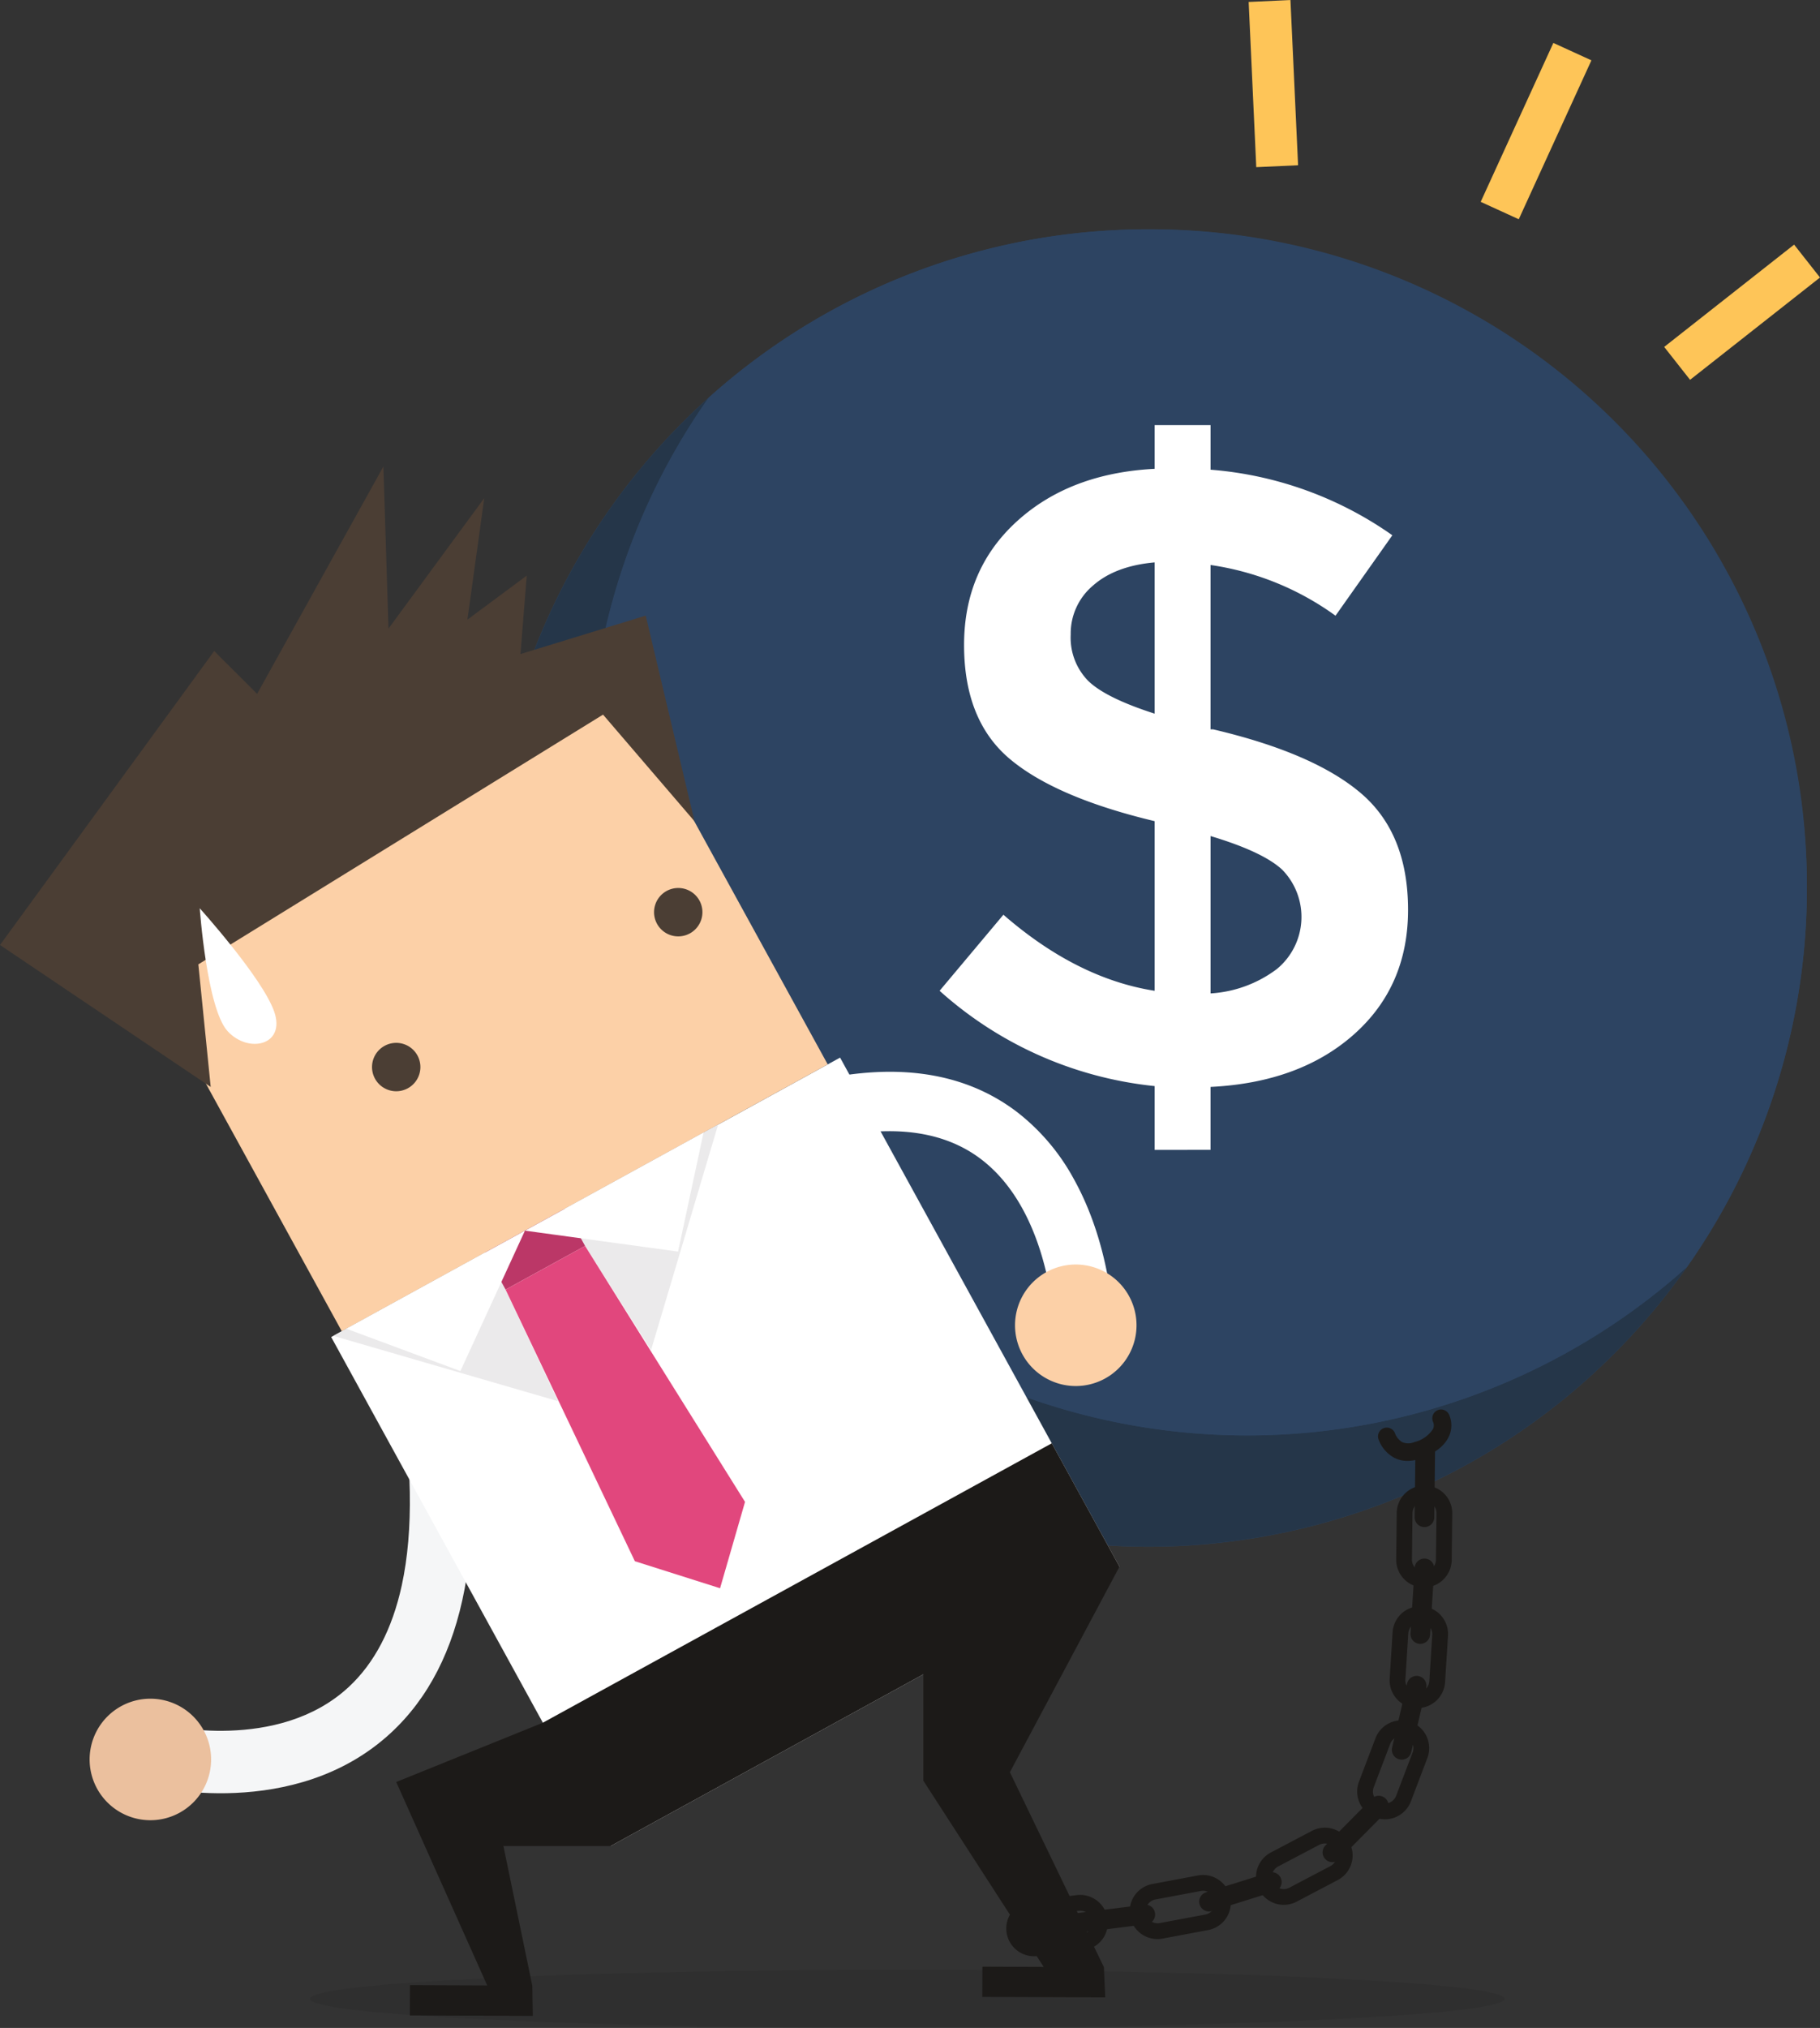 <svg xmlns="http://www.w3.org/2000/svg" width="269" height="299.657" viewBox="0 0 269 299.657">
  <rect x="0" y="0" width="269" height="299.657" fill="#333333" stroke="none"/>
  <g id="Group_23031" data-name="Group 23031" transform="translate(-826 -2298.123)">
    <path id="Path_50803" data-name="Path 50803" d="M632.082,313.075A97.333,97.333,0,1,0,729.41,410.4,96.962,96.962,0,0,0,632.082,313.075Z" transform="translate(363.654 2018.933)" fill="#2d4462"/>
    <g id="Group_23007" data-name="Group 23007" transform="translate(898.408 2332.008)">
      <path id="Path_50804" data-name="Path 50804" d="M549.366,455.363a96.878,96.878,0,0,1,17.716-56A97.328,97.328,0,1,0,711.694,527.8a97.323,97.323,0,0,1-162.328-72.435Z" transform="translate(-534.754 -374.474)" fill="#253649"/>
      <path id="Path_50805" data-name="Path 50805" d="M668.122,313.075a96.962,96.962,0,0,0-65,24.893A97.327,97.327,0,0,0,747.734,466.4a97.333,97.333,0,0,0-79.612-153.324Z" transform="translate(-570.794 -313.075)" fill="#2d4462"/>
    </g>
    <g id="Group_23020" data-name="Group 23020" transform="translate(974.731 2511.145)">
      <g id="Group_23008" data-name="Group 23008" transform="translate(57.627 6.481)">
        <path id="Path_50806" data-name="Path 50806" d="M1007.392,960.683l-.082,6.861a4.1,4.1,0,0,1-8.206-.1l.083-6.86a4.1,4.1,0,0,1,8.205.1Zm-5.958,6.79a1.773,1.773,0,1,0,3.546.042l.083-6.86a1.773,1.773,0,0,0-3.546-.043Z" transform="translate(-999.103 -956.532)" fill="#1c1a18"/>
      </g>
      <g id="Group_23009" data-name="Group 23009" transform="translate(60.354)">
        <path id="Path_50807" data-name="Path 50807" d="M1010.142,934.066a1.451,1.451,0,0,1,1.434,1.469l-.117,9.722a1.451,1.451,0,0,1-1.47,1.434h0a1.451,1.451,0,0,1-1.433-1.469l.117-9.722a1.452,1.452,0,0,1,1.469-1.435Z" transform="translate(-1008.556 -934.066)" fill="#1c1a18"/>
      </g>
      <g id="Group_23010" data-name="Group 23010" transform="translate(56.658 24.323)">
        <path id="Path_50808" data-name="Path 50808" d="M1004.371,1022.743l-.432,6.847a4.1,4.1,0,1,1-8.19-.517l.432-6.847a4.1,4.1,0,0,1,8.189.518Zm-6.3,6.477a1.773,1.773,0,0,0,3.539.224l.432-6.848a1.774,1.774,0,0,0-3.54-.223Z" transform="translate(-995.741 -1018.381)" fill="#1c1a18"/>
      </g>
      <g id="Group_23011" data-name="Group 23011" transform="translate(59.74 17.279)">
        <path id="Path_50809" data-name="Path 50809" d="M1008.581,993.967a1.451,1.451,0,0,1,1.357,1.54l-.612,9.7a1.453,1.453,0,0,1-1.54,1.358h0a1.454,1.454,0,0,1-1.358-1.541l.613-9.7a1.451,1.451,0,0,1,1.54-1.358Z" transform="translate(-1006.425 -993.964)" fill="#1c1a18"/>
      </g>
      <g id="Group_23012" data-name="Group 23012" transform="translate(51.862 41.186)">
        <path id="Path_50810" data-name="Path 50810" d="M989.494,1082.4l-2.437,6.414a4.1,4.1,0,0,1-7.672-2.915l2.438-6.413a4.1,4.1,0,1,1,7.671,2.915Zm-7.93,4.326a1.773,1.773,0,0,0,3.315,1.26l2.438-6.413a1.773,1.773,0,1,0-3.315-1.26Z" transform="translate(-979.118 -1076.841)" fill="#1c1a18"/>
      </g>
      <g id="Group_23013" data-name="Group 23013" transform="translate(56.99 34.618)">
        <path id="Path_50811" data-name="Path 50811" d="M1000.888,1054.109a1.453,1.453,0,0,1,1.084,1.744l-2.211,9.468a1.451,1.451,0,0,1-1.744,1.083h0a1.451,1.451,0,0,1-1.084-1.744l2.211-9.468a1.452,1.452,0,0,1,1.744-1.084Z" transform="translate(-996.895 -1054.071)" fill="#1c1a18"/>
      </g>
      <g id="Group_23014" data-name="Group 23014" transform="translate(36.912 57.044)">
        <path id="Path_50812" data-name="Path 50812" d="M939.378,1139.545l-6.072,3.194a4.1,4.1,0,0,1-3.821-7.262l6.072-3.195a4.1,4.1,0,1,1,3.821,7.262Zm-8.808-2.006a1.773,1.773,0,0,0,1.651,3.139l6.072-3.195a1.773,1.773,0,0,0-1.651-3.138Z" transform="translate(-927.293 -1131.811)" fill="#1c1a18"/>
      </g>
      <g id="Group_23015" data-name="Group 23015" transform="translate(46.752 52.329)">
        <path id="Path_50813" data-name="Path 50813" d="M970.722,1115.89a1.451,1.451,0,0,1,.009,2.053l-6.844,6.906a1.452,1.452,0,0,1-2.053.01h0a1.452,1.452,0,0,1-.01-2.053l6.844-6.906a1.451,1.451,0,0,1,2.053-.009Z" transform="translate(-961.404 -1115.469)" fill="#1c1a18"/>
      </g>
      <g id="Group_23016" data-name="Group 23016" transform="translate(18.234 64.035)">
        <path id="Path_50814" data-name="Path 50814" d="M874.147,1164.183l-6.744,1.263a4.1,4.1,0,1,1-1.51-8.066l6.743-1.263a4.1,4.1,0,0,1,1.511,8.066Zm-7.825-4.513a1.773,1.773,0,0,0,.652,3.485l6.744-1.262a1.773,1.773,0,0,0-.653-3.486Z" transform="translate(-862.544 -1156.046)" fill="#1c1a18"/>
      </g>
      <g id="Group_23017" data-name="Group 23017" transform="translate(28.513 63.623)">
        <path id="Path_50815" data-name="Path 50815" d="M910.293,1155.639a1.452,1.452,0,0,1-.953,1.819l-9.28,2.9a1.452,1.452,0,0,1-1.819-.953h0a1.452,1.452,0,0,1,.953-1.818l9.28-2.9a1.453,1.453,0,0,1,1.819.953Z" transform="translate(-898.175 -1154.62)" fill="#1c1a18"/>
      </g>
      <g id="Group_23018" data-name="Group 23018" transform="translate(0 66.979)">
        <path id="Path_50816" data-name="Path 50816" d="M810.757,1174.428l-6.808.856a4.1,4.1,0,1,1-1.024-8.142l6.807-.857a4.1,4.1,0,0,1,1.025,8.142Zm-7.541-4.974a1.773,1.773,0,0,0,.443,3.519l6.807-.857a1.773,1.773,0,0,0-.443-3.519Z" transform="translate(-799.334 -1166.254)" fill="#1c1a18"/>
      </g>
      <g id="Group_23019" data-name="Group 23019" transform="translate(9.45 68.418)">
        <path id="Path_50817" data-name="Path 50817" d="M844.633,1172.511a1.452,1.452,0,0,1-1.259,1.622l-9.646,1.214a1.452,1.452,0,0,1-1.622-1.26h0a1.452,1.452,0,0,1,1.259-1.622l9.646-1.214a1.452,1.452,0,0,1,1.621,1.26Z" transform="translate(-832.094 -1171.24)" fill="#1c1a18"/>
      </g>
    </g>
    <g id="Group_23022" data-name="Group 23022" transform="translate(839.245 2500.113)">
      <g id="Group_23021" data-name="Group 23021" transform="translate(8.585 0)">
        <path id="Path_50818" data-name="Path 50818" d="M405.521,895.822l-9.076,1.562c2.112,12.28,2.289,22.617.527,30.722-1.4,6.43-4.038,11.482-7.845,15.011-10.46,9.7-27.259,5.626-27.427,5.583l-2.277,8.923c.879.226,21.724,5.383,35.907-7.7C406.5,939.622,409.925,921.421,405.521,895.822Z" transform="translate(-359.422 -895.822)" fill="#f5f6f7"/>
      </g>
      <path id="Path_50819" data-name="Path 50819" d="M345.184,1080.865a8.978,8.978,0,1,0-12.693.392A8.977,8.977,0,0,0,345.184,1080.865Z" transform="translate(-329.662 -1016.722)" fill="#ebc09e"/>
    </g>
    <path id="Path_50820" data-name="Path 50820" d="M442.546,1208.886c0,2.374,39.529,4.3,88.286,4.3s88.288-1.924,88.288-4.3-39.527-4.3-88.288-4.3S442.546,1206.511,442.546,1208.886Z" transform="translate(429.262 1384.596)" fill="#0f0e0b" opacity="0.1"/>
    <rect id="Rectangle_5275" data-name="Rectangle 5275" width="85.804" height="85.804" transform="translate(874.951 2495.691) rotate(-28.765)" fill="#fff"/>
    <path id="Path_50821" data-name="Path 50821" d="M418.864,537.13l12.973,23.63,19.286,35.131L379.3,635.32l-18.847-34.331-13.411-24.43Z" transform="translate(497.215 1859.511)" fill="#fcd0a7"/>
    <path id="Path_50822" data-name="Path 50822" d="M480,842.659l7.756,16.487-33.208-9.651,22.441-12.32,3.01,5.484Z" transform="translate(420.721 1646.021)" fill="#ebeaeb"/>
    <path id="Path_50823" data-name="Path 50823" d="M573.085,784.1l22.68-12.451-9.92,33.327L576.1,789.583Z" transform="translate(336.38 1692.645)" fill="#ebeaeb"/>
    <path id="Path_50824" data-name="Path 50824" d="M541.232,823.519l-5.876,3.226-3.01-5.484L544.1,814.81l3.011,5.484Z" transform="translate(365.368 1661.934)" fill="#bb3767"/>
    <path id="Path_50825" data-name="Path 50825" d="M561.891,880.409l-19.11-40.137h0l5.876-3.226,5.876-3.226,23.641,37.82-3.69,12.762Z" transform="translate(357.943 1648.407)" fill="#e1477d"/>
    <path id="Path_50826" data-name="Path 50826" d="M552.715,790.249l22.628,3.091,3.768-17.582Z" transform="translate(350.874 1689.721)" fill="#fff"/>
    <path id="Path_50827" data-name="Path 50827" d="M487.608,825.991l-9.541,20.751-16.855-6.26Z" transform="translate(415.981 1653.978)" fill="#fff"/>
    <path id="Path_50828" data-name="Path 50828" d="M619.3,655.765a3.575,3.575,0,1,0,1.414-4.854A3.575,3.575,0,0,0,619.3,655.765Z" transform="translate(303.811 1778.867)" fill="#4b3e34"/>
    <path id="Path_50829" data-name="Path 50829" d="M474.8,735.091a3.575,3.575,0,1,0,1.414-4.853A3.574,3.574,0,0,0,474.8,735.091Z" transform="translate(406.627 1722.424)" fill="#4b3e34"/>
    <path id="Path_50830" data-name="Path 50830" d="M314.89,526.253l-31.142-20.976,31.66-43.44,6.342,6.333,18.663-33.6.757,23.951,14.151-19.276L352.833,457.2l8.769-6.507-.929,11.594,18.514-5.681L386.4,487,372.88,471.236l-59.816,36.9Z" transform="translate(542.252 1932.483)" fill="#4b3e34"/>
    <g id="Group_23024" data-name="Group 23024" transform="translate(943.642 2456.495)">
      <g id="Group_23023" data-name="Group 23023" transform="translate(0 0)">
        <path id="Path_50831" data-name="Path 50831" d="M732.611,760.416c5.835,10.46,5.953,22.313,5.955,22.979l-8.768.03c0-.178-.234-17.844-10.917-25.927-5.957-4.507-14.364-5.306-24.986-2.375l-2.332-8.451c13.413-3.7,24.4-2.4,32.65,3.867A31.54,31.54,0,0,1,732.611,760.416Z" transform="translate(-691.563 -744.616)" fill="#fff"/>
      </g>
      <path id="Path_50832" data-name="Path 50832" d="M820.547,847.789a8.978,8.978,0,1,0-3.235,12.277A8.976,8.976,0,0,0,820.547,847.789Z" transform="translate(-771.431 -814.853)" fill="#fcd0a7"/>
    </g>
    <path id="Path_50833" data-name="Path 50833" d="M577.456,983.513l16.2-30.377-10.006-18.227L508.43,976.2l-21.675,8.76,13.453,30.064-11.42-.044-.017,4.469,18.172.07-.077-4.469L502.6,994.427h15.84l46.225-25.376v15.714l17.786,27.519-9.055-.035-.017,4.469,18.172.07-.2-4.469Z" transform="translate(397.807 1576.479)" fill="#1c1a18"/>
    <path id="Path_50834" data-name="Path 50834" d="M386.1,660.867s1.042,14.808,4.117,18.159,8.617,2.1,6.891-2.88S386.1,660.867,386.1,660.867Z" transform="translate(469.424 1771.469)" fill="#fff"/>
    <g id="Group_23028" data-name="Group 23028" transform="translate(1010.555 2298.123)">
      <g id="Group_23025" data-name="Group 23025" transform="translate(34.296 6.344)">
        <rect id="Rectangle_5276" data-name="Rectangle 5276" width="25.821" height="6.186" transform="translate(0 23.482) rotate(-65.426)" fill="#fec558"/>
      </g>
      <g id="Group_23026" data-name="Group 23026" transform="translate(0)">
        <path id="Path_50835" data-name="Path 50835" d="M924.643,220.311,923.52,195.9l6.176-.286,1.128,24.415Z" transform="translate(-923.52 -195.61)" fill="#fec558"/>
      </g>
      <g id="Group_23027" data-name="Group 23027" transform="translate(61.415 36.146)">
        <rect id="Rectangle_5277" data-name="Rectangle 5277" width="24.44" height="6.185" transform="translate(0 15.117) rotate(-38.208)" fill="#fec558"/>
      </g>
    </g>
    <g id="Group_23029" data-name="Group 23029" transform="translate(964.875 2360.945)">
      <path id="Path_50836" data-name="Path 50836" d="M796.947,520.478v-9.43a56.107,56.107,0,0,1-31.779-14.081l9.43-11.239q10.851,9.431,22.349,11.239V471.9q-14.6-3.488-21.38-9.172t-6.782-16.858q0-11.172,7.816-18.28t20.346-7.751v-6.459h8.268v6.588a53.98,53.98,0,0,1,26.87,9.689l-8.4,11.885a41.648,41.648,0,0,0-18.473-7.493v24.287h.387q14.855,3.488,21.832,9.43t6.975,17.246q0,11.306-8.009,18.409t-21.186,7.751v9.3ZM787.84,437.09a9.255,9.255,0,0,0-3.294,7.234,9.114,9.114,0,0,0,2.584,6.847q2.583,2.519,9.818,4.844V433.666Q791.134,434.184,787.84,437.09Zm27.193,56.647a9.975,9.975,0,0,0,.775-14.662q-2.843-2.647-10.593-4.974v23.253A18.069,18.069,0,0,0,815.033,493.737Z" transform="translate(-765.168 -413.385)" fill="#fff"/>
    </g>
    <g id="Group_23030" data-name="Group 23030" transform="translate(1029.654 2506.457)">
      <path id="Path_50837" data-name="Path 50837" d="M994.122,925.349a4.3,4.3,0,0,1-1.953-.451,5.066,5.066,0,0,1-2.38-2.84,1.3,1.3,0,0,1,2.475-.784,2.5,2.5,0,0,0,1.088,1.313,2.3,2.3,0,0,0,1.786-.026,4.515,4.515,0,0,0,2.734-1.917,1.264,1.264,0,0,0,.023-1.036,1.3,1.3,0,1,1,2.4-.992,3.868,3.868,0,0,1-.054,3.092c-.445.989-1.543,2.366-4.251,3.305A5.676,5.676,0,0,1,994.122,925.349Z" transform="translate(-989.73 -917.814)" fill="#1c1a18"/>
    </g>
  </g>
</svg>
